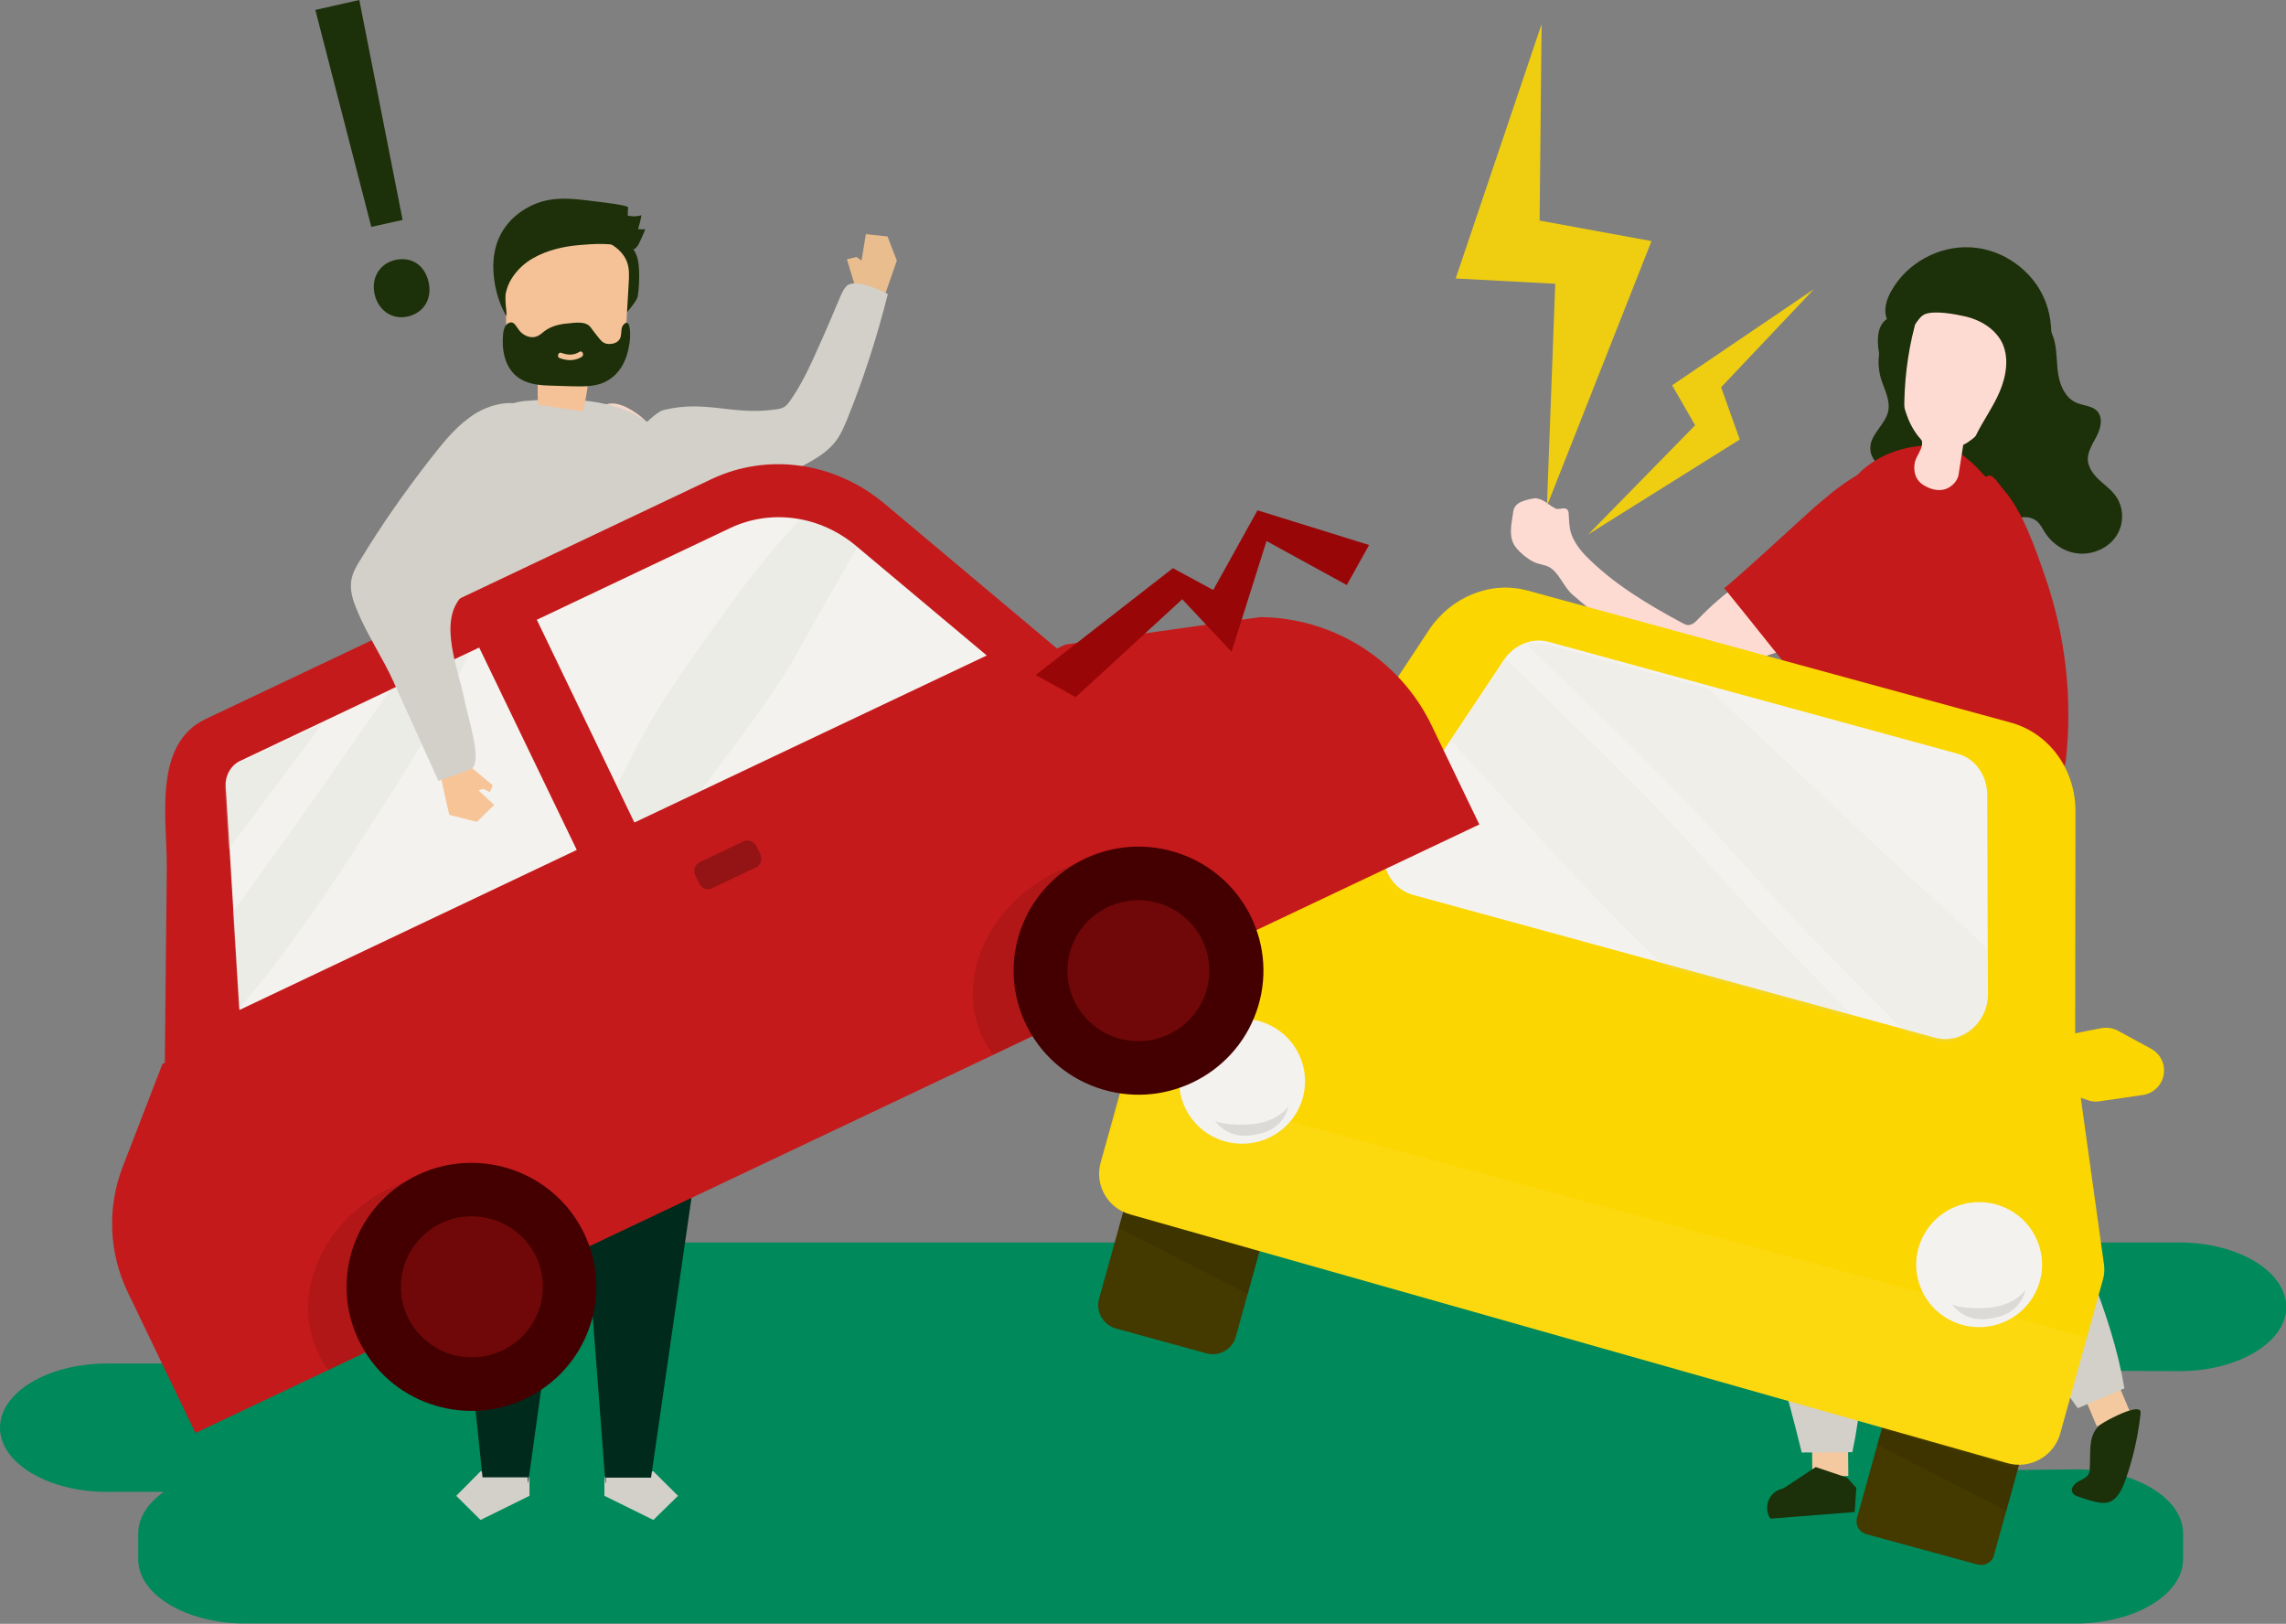 <svg width="252" height="179" viewBox="0 0 252 179" fill="none" xmlns="http://www.w3.org/2000/svg">
<rect x="0" y="0" width="252" height="179" fill="#808080" stroke="none"/>
<g clip-path="url(#clip0_44_678)">
<path d="M240.252 136.966H35.355C28.857 136.966 23.57 140.174 23.57 144.038C23.57 146.736 26.103 149.106 29.811 150.309H11.785C5.287 150.309 0 153.481 0 157.381C0 161.282 5.287 164.454 11.785 164.454H18.063C16.301 165.693 15.236 167.298 15.236 169.047V171.891C15.236 175.792 20.523 178.963 27.021 178.963H228.871C235.369 178.963 240.656 175.755 240.656 171.891V169.047C240.656 165.147 235.369 161.975 228.871 161.975L215.14 162.121C216.168 162.121 217.893 161.61 219.031 160.626C221.014 158.876 221.124 156.215 220.133 154.027C219.509 152.606 218.481 151.476 215.984 151.038L240.252 151.147C246.75 151.147 252.037 147.939 252.037 144.075C252 140.138 246.713 136.966 240.252 136.966Z" fill="#00895B"/>
<path d="M207.351 41.742C207.719 42.909 208.379 44.075 208.159 45.279C207.865 46.81 206.14 47.867 206.177 49.435C206.177 50.82 207.572 51.768 208.893 52.205C210.215 52.643 211.684 52.825 212.712 53.736C213.666 54.575 214.033 55.814 214.547 56.981C215.061 58.111 215.906 59.278 217.154 59.496C218.035 59.642 218.953 59.241 219.687 58.731C220.421 58.221 221.119 57.637 221.963 57.273C222.808 56.908 223.836 56.872 224.533 57.455C224.937 57.783 225.157 58.294 225.451 58.731C226.295 60.043 227.764 60.955 229.306 61.028C230.848 61.101 232.463 60.371 233.308 59.059C234.152 57.747 234.152 55.96 233.234 54.684C232.757 53.992 232.023 53.481 231.399 52.898C230.774 52.315 230.224 51.586 230.15 50.711C230.114 49.763 230.701 48.924 231.142 48.049C231.582 47.211 231.839 46.081 231.215 45.352C230.628 44.695 229.6 44.732 228.829 44.367C227.727 43.857 227.14 42.617 226.92 41.414C226.699 40.211 226.773 38.972 226.516 37.769C226.002 35.508 224.203 33.649 222.037 32.738C219.871 31.826 217.448 31.79 215.171 32.264C213.189 32.701 209.921 33.576 208.71 35.29C207.315 37.149 206.691 39.519 207.351 41.742Z" fill="#1C3009"/>
<path d="M169.096 54.94C169.206 54.94 169.316 54.903 169.39 54.94C170.308 55.085 170.712 55.705 171.519 56.07C171.886 56.252 172.767 55.669 172.914 56.507C172.951 56.835 172.951 57.601 173.061 58.257C173.208 59.241 173.942 60.371 174.713 61.174C177.76 64.309 181.542 66.569 185.397 68.647C185.617 68.756 185.837 68.902 186.094 68.902C186.535 68.902 186.902 68.574 187.196 68.246C188.628 66.751 190.206 65.403 191.895 64.199C193.4 63.142 195.052 62.158 196.888 61.866C198.724 61.538 200.743 61.976 201.991 63.325C202.909 64.345 203.313 65.84 203.019 67.152C202.248 70.47 197.292 71.345 194.538 72.366C191.932 73.35 189.252 74.152 186.535 74.772C186.205 74.845 185.837 74.918 185.507 74.845C185.14 74.772 184.846 74.553 184.516 74.371C180.624 71.709 176.99 68.683 173.428 65.621C172.437 64.783 172.033 63.507 171.115 62.741C170.528 62.231 169.72 62.267 169.059 61.939C168.399 61.611 167.628 60.991 167.187 60.444C166.233 59.351 166.6 57.892 166.783 56.617C166.82 56.288 166.857 56.07 167.04 55.815C167.334 55.413 167.774 55.268 168.252 55.122C168.545 55.049 168.802 54.976 169.096 54.94Z" fill="#FDDBD2"/>
<path d="M195.273 71.308C193.547 69.157 191.822 66.97 190.059 64.819C190.17 64.965 199.458 56.398 200.009 55.924C202.175 54.065 204.451 52.132 207.205 51.33C213.115 49.617 218.145 55.924 214.584 61.137C210.692 66.788 204.304 71.454 197.806 73.642C197.659 73.678 197.512 73.751 197.365 73.715C197.182 73.678 197.035 73.496 196.888 73.35C196.374 72.657 195.823 71.965 195.273 71.308Z" fill="#C51A1B"/>
<path d="M203.68 155.923L203.753 162.704L199.788 162.777L199.715 155.23L203.68 155.923Z" fill="#F4C99F"/>
<path d="M200.156 161.72L203.607 162.886L204.635 164.016L204.451 166.678L195.163 167.407C194.392 166.24 194.906 164.673 196.191 164.199L196.631 164.053L200.156 161.72Z" fill="#1C3009"/>
<path d="M232.17 149.398L234.813 155.668L231.142 157.236L228.241 150.309L232.17 149.398Z" fill="#F4C99F"/>
<path d="M231.215 157.345C231.362 157.199 231.509 157.053 231.692 156.944C232.133 156.616 235.657 154.72 235.951 155.559C235.988 155.705 235.988 155.85 235.951 155.996C235.657 158.475 235.107 160.918 234.262 163.251C233.895 164.235 233.381 165.365 232.353 165.621C231.913 165.73 231.435 165.657 230.995 165.548C230.334 165.402 229.673 165.183 229.049 164.964C228.829 164.891 228.572 164.746 228.462 164.527C228.205 164.089 228.645 163.579 229.086 163.324C229.526 163.069 230.04 162.923 230.261 162.449C230.371 162.23 230.371 162.011 230.371 161.793C230.481 160.116 230.187 158.512 231.215 157.345Z" fill="#1C3009"/>
<path d="M207.315 124.389C208.6 130.44 212.308 134.779 216.273 139.226C220.825 144.33 225.084 149.653 229.049 155.231C230.774 154.501 232.5 153.772 234.189 153.043C232.757 144.549 228.792 136.747 225.745 128.69C223.615 123.113 221.89 117.207 221.78 111.155C221.743 108.166 222.441 105.395 222.844 102.478C223.322 98.869 223.358 95.151 223.762 91.505C223.909 90.302 223.983 88.844 223.065 88.042C222.661 87.677 222.11 87.531 221.596 87.422C202.101 83.594 204.855 112.868 207.315 124.389Z" fill="#D2D0C8"/>
<path d="M223.212 92.672C223.212 88.99 222.771 85.453 222.11 82.756C216.566 82.464 210.288 83.084 204.781 84.214C199.421 85.308 196.08 86.511 196.007 92.453C195.934 103.39 191.748 112.686 189.949 123.186C188.885 129.274 190.72 134.742 192.739 140.393C195.052 146.846 196.998 153.444 198.614 160.116C200.486 160.116 202.322 160.079 204.194 160.079C206.03 151.658 205.259 142.908 205.442 134.305C205.552 128.326 206.14 122.165 208.306 116.55C210.692 110.353 214.107 112.832 218.035 109.259C221.853 105.723 223.212 99.015 223.212 92.672Z" fill="#D2D0C8"/>
<path d="M216.934 50.638C217.558 51.112 218.072 51.695 218.622 52.278C219.1 52.789 219.577 53.299 220.054 53.846C221.706 55.632 222.514 58.294 223.248 60.59C226.993 72.657 228.315 89.245 225.892 101.859C216.713 102.661 206.066 100.291 196.925 99.015C196.044 98.906 195.016 98.687 194.575 97.885C194.281 97.411 194.281 96.828 194.281 96.281C194.281 88.26 195.934 79.657 197.512 71.746C198.173 68.428 198.981 65.111 200.009 61.866C201.11 58.439 202.358 54.757 204.928 52.169C207.682 49.398 212.968 48.049 216.42 50.2C216.566 50.346 216.75 50.492 216.934 50.638Z" fill="#C51A1B"/>
<path d="M215.906 52.315C216.089 51.221 216.236 50.127 216.42 49.034C216.64 48.924 216.86 48.815 217.044 48.669C220.862 46.19 227.287 32.811 217.08 29.785C207.792 27.05 208.306 40.065 210.105 45.497C210.399 46.409 210.839 47.284 211.427 48.049C211.83 48.56 211.941 48.487 211.867 49.07C211.794 49.653 211.243 50.31 211.096 50.929C210.949 51.586 211.023 52.315 211.39 52.861C211.61 53.19 211.941 53.445 212.308 53.627C212.858 53.919 213.519 54.101 214.143 53.992C214.951 53.882 215.795 53.117 215.906 52.315Z" fill="#FDDBD2"/>
<path d="M207.572 40.612C208.122 42.326 208.93 44.003 209.921 45.497C209.885 42.289 210.252 39.081 211.059 35.982C211.133 35.764 211.17 35.472 211.059 35.253C210.949 35.071 210.692 34.998 210.472 34.925C206.544 34.123 206.58 37.586 207.572 40.612Z" fill="#1C3009"/>
<path d="M219.43 96.828C219.357 96.755 219.283 96.682 219.246 96.573C218.843 95.734 219.136 95.078 218.953 94.166C218.879 93.765 217.888 93.364 218.512 92.781C218.732 92.562 219.393 92.125 219.871 91.651C220.605 90.995 221.119 89.719 221.339 88.625C221.743 86.584 220.531 80.568 223.065 79.584C228.975 77.214 224.827 89.463 224.717 90.594C224.643 91.359 225.121 92.016 225.231 92.745C225.304 93.474 225.267 94.458 225.084 95.151C224.717 96.536 223.322 97.083 222.147 97.703C221.853 97.849 221.67 97.958 221.339 97.958C220.825 97.958 220.458 97.666 220.054 97.374C219.871 97.229 219.65 97.046 219.43 96.828Z" fill="#FDDBD2"/>
<path d="M219.871 52.752C220.128 53.007 220.421 53.445 220.825 53.919C222.991 56.398 224.35 60.408 225.414 63.47C227.691 69.996 228.498 76.996 227.727 83.849C227.691 84.104 227.654 84.36 227.47 84.542C227.287 84.688 226.993 84.688 226.736 84.688C225.157 84.578 223.615 84.469 222.037 84.36C221.706 84.323 221.339 84.323 221.082 84.104C220.531 83.74 220.495 82.974 220.495 82.318C220.531 78.016 220.017 73.751 218.953 69.595C218.439 67.626 217.117 65.293 216.97 63.324C216.86 61.538 217.631 59.496 217.521 57.528C217.448 56.361 217.337 54.611 218.072 53.591C218.99 52.242 219.357 52.205 219.871 52.752Z" fill="#C51A1B"/>
<path d="M216.677 34.889C218.255 35.253 219.797 36.164 220.605 37.586C221.523 39.263 221.192 41.378 220.458 43.128C219.724 44.878 218.549 46.445 217.741 48.159C217.448 48.778 217.191 49.544 217.558 50.091C217.925 50.674 218.769 50.747 219.393 50.455C220.017 50.164 220.458 49.617 220.862 49.07C222.624 46.737 224.276 44.331 225.267 41.596C226.259 38.862 226.516 35.764 225.414 33.066C224.093 29.821 220.788 27.451 217.264 27.269C213.739 27.05 210.178 29.019 208.489 32.081C208.012 32.92 207.682 33.904 207.902 34.852C208.122 35.8 209.003 36.639 209.995 36.493C211.17 36.31 211.28 35.034 212.198 34.633C213.299 34.196 215.538 34.633 216.677 34.889Z" fill="#1C3009"/>
<path d="M218.035 172.474L205.736 169.12C204.965 168.902 204.488 168.099 204.708 167.334L210.509 146.481L225.598 150.601L219.797 171.453C219.614 172.219 218.806 172.657 218.035 172.474Z" fill="#443A00"/>
<path d="M132.97 149.179L123.021 146.445C121.589 146.043 120.781 144.585 121.149 143.2L126.619 123.514L141.708 127.633L136.238 147.319C135.871 148.741 134.402 149.58 132.97 149.179Z" fill="#443A00"/>
<path d="M221.67 79.657L168.435 65.111C164.36 63.981 159.955 65.767 157.495 69.486L140.937 94.604L127.353 108.603C126.802 109.15 126.399 109.843 126.215 110.608L121.332 128.144C120.635 130.623 122.103 133.175 124.563 133.867L221.266 161.282C223.799 162.011 226.406 160.517 227.103 158.038L231.802 141.122C231.986 140.502 232.023 139.882 231.913 139.226L229.049 118.665L228.755 118.592L228.792 89.427C228.792 84.797 225.892 80.823 221.67 79.657Z" fill="#FCD600"/>
<path d="M213.336 114.4L155.769 98.65C152.759 97.812 151.547 94.094 153.383 91.359L165.792 72.73C166.93 71.053 168.913 70.251 170.748 70.761L215.795 83.084C217.705 83.594 219.026 85.417 219.063 87.531L219.136 109.587C219.173 112.759 216.236 115.165 213.336 114.4Z" fill="#F3F2EE"/>
<g opacity="0.14">
<path d="M219.026 104.593C215.612 101.202 211.977 98.031 208.453 94.786C204.01 90.703 199.678 86.51 195.273 82.427C192.96 80.276 190.647 78.126 188.371 75.938L170.638 71.09C169.867 70.871 169.096 70.907 168.362 71.09C168.399 71.126 168.399 71.126 168.435 71.162C170.712 73.386 173.024 75.61 175.301 77.834C179.413 81.808 183.488 85.818 187.379 89.974C191.271 94.093 194.942 98.395 198.907 102.478C202.615 106.306 206.36 110.061 210.105 113.853L213.226 114.728C216.126 115.53 219.063 113.087 219.063 109.915L219.026 104.593Z" fill="#D2D0C8"/>
<path d="M194.612 102.077C190.61 97.812 186.792 93.401 182.753 89.172C178.715 85.016 174.566 81.006 170.418 76.959C168.949 75.537 167.481 74.115 166.012 72.657C165.902 72.766 165.829 72.912 165.755 73.022L159.955 81.662C161.093 82.901 162.267 84.104 163.369 85.344C169.941 92.635 176.512 99.963 183.671 106.671L204.635 112.394C201.257 108.967 197.879 105.541 194.612 102.077Z" fill="#D2D0C8"/>
</g>
<path d="M228.094 114.035L231.619 113.342C232.243 113.233 232.904 113.306 233.491 113.634L237.126 115.603C238.044 116.113 238.594 117.061 238.558 118.082C238.521 119.394 237.53 120.524 236.208 120.706L231.472 121.399C231.031 121.472 230.591 121.436 230.187 121.29L227.727 120.451C226.589 120.05 225.818 118.993 225.855 117.79L225.892 116.66C225.928 115.347 226.846 114.254 228.094 114.035Z" fill="#FCD600"/>
<path d="M143.323 90.849L140.643 88.443C140.166 88.005 139.542 87.75 138.881 87.75L134.769 87.604C133.741 87.568 132.787 88.115 132.273 88.99C131.612 90.156 131.906 91.614 132.934 92.453L136.642 95.442C136.972 95.698 137.376 95.916 137.78 95.989L140.313 96.536C141.488 96.791 142.699 96.244 143.287 95.187L143.837 94.203C144.498 93.073 144.278 91.687 143.323 90.849Z" fill="#FCD600"/>
<path opacity="0.06" d="M230.077 147.429L227.14 158.038C226.442 160.553 223.836 162.011 221.302 161.282L124.6 133.867C122.103 133.175 120.671 130.586 121.369 128.144L124.343 118.774L230.077 147.429Z" fill="white"/>
<path opacity="0.1" d="M123.792 133.612L138.844 137.95L137.559 142.653L123.315 135.362L123.792 133.612Z" fill="#010103"/>
<path opacity="0.1" d="M207.425 157.527L222.477 161.866L221.192 166.568L206.948 159.277L207.425 157.527Z" fill="#010103"/>
<path d="M223.969 143.194C226.075 140.015 225.187 135.742 221.986 133.651C218.785 131.559 214.482 132.441 212.376 135.62C210.27 138.799 211.157 143.072 214.359 145.163C217.56 147.255 221.863 146.373 223.969 143.194Z" fill="#F3F2EE"/>
<path opacity="0.1" d="M219.871 144.075C221.192 143.856 222.441 143.236 223.285 142.216C222.991 143.455 222.073 144.512 220.862 144.986C220.458 145.132 220.017 145.241 219.614 145.314C219.173 145.387 218.696 145.46 218.255 145.424C217.007 145.387 215.832 144.731 215.135 143.71C215.355 144.038 216.75 144.148 217.08 144.184C217.998 144.221 218.953 144.221 219.871 144.075Z" fill="#010103"/>
<path d="M143.82 119.958C144.248 116.177 141.509 112.767 137.7 112.341C133.892 111.916 130.458 114.636 130.03 118.418C129.601 122.199 132.341 125.609 136.149 126.035C139.957 126.46 143.391 123.74 143.82 119.958Z" fill="#F3F2EE"/>
<path opacity="0.1" d="M138.624 123.842C139.946 123.623 141.194 123.003 142.038 121.982C141.745 123.222 140.827 124.279 139.615 124.753C139.212 124.899 138.771 125.008 138.367 125.081C137.927 125.154 137.449 125.227 137.009 125.191C135.761 125.154 134.586 124.498 133.888 123.477C134.108 123.805 135.504 123.915 135.834 123.951C136.752 123.988 137.706 123.988 138.624 123.842Z" fill="#010103"/>
<path d="M97.395 32.956L98.864 28.727L97.836 26.066L95.449 25.811L94.972 28.727L94.421 28.326L93.357 28.582L94.201 31.352L94.495 32.993L97.395 32.956Z" fill="#E9BD8E"/>
<path d="M78.781 56.288C79.589 55.851 80.397 55.377 81.241 54.976C83.628 53.846 86.014 52.679 88.327 51.44C89.759 50.674 91.227 49.872 92.182 48.56C92.733 47.831 93.063 46.992 93.43 46.117C95.229 41.669 96.698 37.076 97.872 32.41C96.918 31.936 94.238 30.66 93.32 31.535C93.026 31.826 92.843 32.227 92.659 32.628C91.888 34.488 91.08 36.383 90.236 38.243C89.318 40.321 88.364 42.399 87.042 44.258C86.858 44.513 86.675 44.732 86.418 44.878C86.161 45.023 85.83 45.096 85.5 45.133C80.691 45.825 77.864 44.039 73.128 45.206C72.063 45.461 69.126 48.706 68.465 49.544C67.951 50.237 67.841 51.112 67.767 51.95C67.694 53.08 67.731 54.247 68.245 55.268C68.832 56.434 70.044 57.2 71.329 57.528C72.614 57.856 73.935 57.783 75.257 57.564C76.579 57.419 77.68 56.908 78.781 56.288Z" fill="#D2D0C8"/>
<path d="M169.941 2.661L160.469 30.696L171.446 31.279L170.528 55.778L182.056 26.576L169.72 24.316L169.941 2.661Z" fill="#EFCE12"/>
<path d="M199.972 31.863L184.332 42.471L186.865 46.883L175.08 58.913L191.785 48.45L189.729 42.69L199.972 31.863Z" fill="#EFCE12"/>
<path d="M89.025 77.542L87.703 80.204L91.851 82.901L94.568 81.334L94.642 78.672L92.255 78.709L92.512 78.235L93.283 77.98L93.026 77.214L89.025 77.542Z" fill="#F8E0D7"/>
<path d="M63.802 46.883C64.353 46.044 65.087 45.352 65.969 44.914C66.446 44.659 66.96 44.477 67.474 44.477C68.025 44.477 68.575 44.659 69.089 44.914C75.514 48.122 75.808 58.585 75.881 64.71C75.918 68.611 81.388 70.798 84.288 72.84C85.61 73.787 90.016 76.011 90.052 77.469C90.052 77.797 88.327 81.079 88.4 81.115C84.656 79.657 80.874 78.199 77.129 76.74C74.339 75.683 71.439 75.1 68.685 73.897C67.657 73.459 66.593 72.912 65.932 72.001C65.418 71.272 65.198 70.397 65.014 69.558C63.986 65.293 63.252 61.064 62.775 56.726C62.517 54.575 62.224 52.351 62.591 50.2C62.738 49.034 63.142 47.867 63.802 46.883Z" fill="#F4D6CA"/>
<path d="M58.149 44.185C58.075 44.185 58.038 44.185 57.965 44.185C56.533 44.331 55.065 44.841 54.037 45.862C53.523 46.372 53.156 47.029 52.788 47.685C51.871 49.398 51.21 51.221 50.512 53.08C48.493 58.403 46.878 63.871 45.703 69.413C45.152 72.074 41.775 102.551 43.757 102.442C55.983 101.64 68.208 101.239 80.434 101.202C81.241 85.417 81.975 69.085 76.358 54.283C75.477 51.986 74.449 49.69 72.797 47.867C69.309 43.93 63.068 43.747 58.149 44.185Z" fill="#D2D0C8"/>
<path d="M66.629 162.777V164.891L72.026 167.553L74.743 164.891L72.026 162.194H71.696L71.586 162.777H66.629Z" fill="#D2D0C8"/>
<path d="M53.339 162.194H52.972L50.292 164.891L52.972 167.553L58.369 164.891V162.777H53.413L53.339 162.194Z" fill="#D2D0C8"/>
<path d="M77.9 99.015C74.853 98.14 71.586 96.755 68.392 96.791C68.061 96.791 67.731 96.791 67.364 96.828C67.07 96.864 66.776 96.864 66.483 96.901C64.353 97.083 61.967 97.302 59.47 97.593C59.36 97.593 59.213 97.63 59.103 97.63C55.909 98.322 53.853 98.578 52.495 98.65C51.21 98.979 49.925 99.416 48.75 99.999C48.163 100.291 47.612 100.583 47.098 100.947V104.374L53.192 162.85H58.185V163.433H58.222L63.692 124.243L63.729 124.024L66.74 163.47H66.776V162.886H71.769L78.121 118.957L77.9 99.015Z" fill="#002A1C"/>
<path d="M67.657 28.764C68.281 30.04 68.575 31.498 68.538 32.92C68.538 33.285 68.538 33.758 68.832 33.977C69.163 34.232 68.832 34.743 69.089 34.451C69.346 34.159 70.264 33.066 70.301 32.665C70.448 31.717 70.484 30.769 70.448 29.821C70.411 28.983 70.301 28.108 69.787 27.451C69.493 27.05 69.089 26.759 68.685 26.504C68.098 26.103 67.51 25.702 66.813 25.519C65.638 25.228 64.867 25.629 65.895 26.54C66.593 27.16 67.217 27.889 67.657 28.764Z" fill="#1D3009"/>
<path d="M59.36 44.622C61.012 44.877 62.628 45.096 64.28 45.352C64.61 43.93 64.83 42.471 64.941 41.013C66.372 40.831 68.098 40.466 68.685 38.972C68.869 38.498 68.906 37.987 68.942 37.477C69.052 35.362 69.199 33.285 69.309 31.17C69.346 30.441 69.383 29.675 69.163 29.019C68.796 27.816 67.731 27.05 66.666 26.54C63.986 25.264 60.755 25.155 58.149 26.613C57.451 27.014 56.79 27.524 56.35 28.253C55.689 29.384 55.689 30.805 55.725 32.154C55.762 33.394 55.762 34.633 55.799 35.873C55.836 37.295 55.946 38.935 57.011 39.737C57.561 40.175 58.295 40.284 58.773 40.831C59.58 41.706 59.103 43.31 59.36 44.622Z" fill="#F5C298"/>
<path d="M69.456 36.639C69.456 36.237 69.346 35.107 68.722 35.8C68.575 35.982 68.502 36.237 68.502 36.493C68.465 36.748 68.465 37.003 68.392 37.222C68.171 37.769 67.584 37.951 67.07 37.914C66.85 37.914 66.666 37.842 66.483 37.732C66.299 37.623 66.189 37.441 66.042 37.295C65.712 36.894 65.418 36.493 65.087 36.055C64.537 35.362 63.362 35.581 62.591 35.654C61.673 35.727 60.755 35.946 59.984 36.529C59.911 36.602 59.837 36.639 59.764 36.711C59.58 36.857 59.397 37.003 59.177 37.076C58.479 37.368 57.598 36.967 57.157 36.31C56.937 36.019 56.754 35.618 56.423 35.545C56.166 35.508 55.872 35.691 55.725 35.909C55.579 36.165 55.505 36.456 55.468 36.748C55.358 37.842 55.432 38.972 55.836 39.956C56.754 42.107 58.699 42.471 60.645 42.508C61.416 42.544 62.187 42.544 62.995 42.581C64.427 42.617 65.932 42.654 67.143 41.852C68.245 41.159 68.942 39.956 69.236 38.644C69.383 38.024 69.493 37.331 69.456 36.639ZM64.133 39.336C63.362 39.81 62.517 39.774 61.71 39.482C61.343 39.373 61.526 38.753 61.893 38.899C62.591 39.154 63.215 39.191 63.876 38.789C64.17 38.571 64.463 39.117 64.133 39.336Z" fill="#1D3009"/>
<path d="M70.337 25.264C70.484 24.754 70.631 24.243 70.705 23.733C70.227 23.879 69.677 23.879 69.199 23.769C69.199 23.478 69.236 23.15 69.236 22.858C69.236 22.603 65.895 22.238 65.601 22.202C63.032 21.874 60.718 21.546 58.332 22.785C56.276 23.879 54.918 25.592 54.514 27.852C54.11 30.04 54.661 32.956 55.836 34.852C55.872 34.269 55.579 32.847 55.762 32.3C55.872 31.753 56.093 31.206 56.386 30.733C56.974 29.785 57.818 28.983 58.809 28.436C60.351 27.561 62.15 27.16 63.876 27.014C65.491 26.868 67.437 26.759 69.016 27.269C69.75 27.524 69.897 27.707 70.374 26.978C70.448 26.832 71.182 25.301 71.108 25.264C70.888 25.301 70.631 25.264 70.337 25.264Z" fill="#1D3009"/>
<path d="M13.542 128.581L17.911 117.28L18.168 117.17C18.168 116.04 18.204 114.874 18.204 113.743C18.278 107.692 18.315 101.676 18.388 95.625C18.425 90.302 16.809 82.026 22.684 79.256L78.414 52.825C84.619 49.872 92.035 50.929 97.505 55.523L116.523 71.491L117.441 71.053L138.918 68.027C146.995 68.1 154.337 72.73 157.825 79.985L163.075 90.885L21.545 157.965L14.093 142.471C12 138.133 11.78 133.102 13.542 128.581Z" fill="#C51A1B"/>
<path d="M63.582 93.692L26.392 111.337L24.886 86.693C24.813 85.453 25.474 84.323 26.538 83.849L52.825 71.381L63.582 93.692Z" fill="#F3F2EE"/>
<path d="M59.177 68.319L80.47 58.221C84.986 56.07 90.383 56.835 94.385 60.189L108.776 72.256L69.934 90.667L59.177 68.319Z" fill="#F3F2EE"/>
<g opacity="0.2">
<path d="M26.282 92.161C25.914 92.672 25.547 93.146 25.18 93.656L24.776 86.912C24.703 85.672 25.364 84.542 26.428 84.068L35.533 79.766C32.486 83.886 29.365 88.005 26.282 92.161Z" fill="#D2D0C8"/>
<path d="M27.933 97.411C33 90.521 38.176 82.938 43.096 75.938L51.687 72.038C48.236 79.803 42.986 87.75 38.36 94.823C35.57 99.088 32.67 103.244 29.549 107.291C28.521 108.603 27.42 109.916 26.318 111.192L25.657 100.51C26.428 99.489 27.199 98.432 27.933 97.411Z" fill="#D2D0C8"/>
<path d="M72.32 78.527C74.302 75.319 76.469 72.22 78.671 69.157C80.911 66.059 83.187 62.923 85.683 60.044C86.528 59.096 87.372 58.184 88.217 57.236C90.419 57.637 92.549 58.622 94.385 60.189L94.531 60.299C92.402 64.054 90.199 67.772 88.107 71.564C84.986 77.141 80.984 82.1 77.203 87.24L69.933 90.667L67.988 86.62C69.42 83.922 70.704 81.115 72.32 78.527Z" fill="#D2D0C8"/>
</g>
<path opacity="0.1" d="M109.474 116.259C109.033 115.676 108.666 115.056 108.336 114.4C105.215 107.91 108.923 99.671 116.67 95.989C119.68 94.567 122.874 94.057 125.811 94.312C121.516 97.557 118.469 101.932 116.523 106.634C115.531 109.041 114.981 111.374 114.797 113.671L109.474 116.259Z" fill="#010103"/>
<path opacity="0.1" d="M36.194 151.038C35.754 150.455 35.386 149.835 35.093 149.179C31.972 142.69 35.533 134.487 43.096 130.914C46.033 129.529 49.154 129.019 52.054 129.347C47.869 132.555 44.932 136.857 43.059 141.523C42.105 143.893 41.591 146.226 41.444 148.486L36.194 151.038Z" fill="#010103"/>
<path d="M138.488 111.557C141.022 104.438 137.264 96.627 130.094 94.111C122.925 91.596 115.059 95.327 112.526 102.447C109.992 109.566 113.75 117.376 120.92 119.892C128.089 122.408 135.955 118.676 138.488 111.557Z" fill="#440000"/>
<path d="M131.442 112.039C134.243 108.775 133.849 103.874 130.562 101.093C127.275 98.311 122.339 98.702 119.538 101.966C116.737 105.23 117.131 110.131 120.418 112.913C123.705 115.695 128.64 115.303 131.442 112.039Z" fill="#700809"/>
<path opacity="0.1" d="M126.619 112.468C125.224 113.014 123.645 113.16 122.213 112.686C123.205 113.707 124.746 114.217 126.178 113.962C126.656 113.889 127.133 113.707 127.573 113.525C128.051 113.342 128.528 113.124 128.968 112.832C130.143 112.066 130.914 110.718 130.988 109.332C130.951 109.77 129.703 110.681 129.372 110.9C128.491 111.52 127.61 112.066 126.619 112.468Z" fill="#700809"/>
<path d="M59.091 153.557C65.598 149.652 67.685 141.248 63.753 134.786C59.82 128.325 51.357 126.252 44.85 130.157C38.343 134.062 36.256 142.466 40.188 148.928C44.121 155.389 52.584 157.462 59.091 153.557Z" fill="#440000"/>
<path d="M57.708 147.174C60.682 144.039 60.535 139.117 57.378 136.2C54.22 133.248 49.264 133.393 46.327 136.529C43.353 139.664 43.5 144.585 46.657 147.502C49.778 150.455 54.734 150.309 57.708 147.174Z" fill="#700809"/>
<path opacity="0.1" d="M53.119 147.32C51.724 147.867 50.145 148.012 48.713 147.538C49.705 148.559 51.246 149.07 52.678 148.814C53.156 148.741 53.633 148.559 54.073 148.377C54.551 148.195 55.028 147.976 55.468 147.684C56.643 146.919 57.414 145.57 57.488 144.184C57.451 144.622 56.203 145.533 55.872 145.752C54.991 146.408 54.11 146.955 53.119 147.32Z" fill="#700809"/>
<path opacity="0.25" d="M78.488 97.921L83.334 95.625C83.848 95.37 84.068 94.75 83.848 94.239L83.371 93.255C83.114 92.745 82.49 92.526 81.975 92.745L77.129 95.041C76.615 95.297 76.395 95.916 76.615 96.427L77.093 97.411C77.35 97.958 77.974 98.177 78.488 97.921Z" fill="#010103"/>
<path d="M118.579 76.85L130.327 66.059L135.761 71.855L139.615 59.642L148.463 64.491L150.923 60.08L138.624 56.252L133.741 65.038L129.299 62.632L114.173 74.407L118.579 76.85Z" fill="#990607"/>
<path d="M51.283 84.032L48.456 85.016L49.521 89.828L52.568 90.594L54.477 88.734L52.752 87.13L53.266 86.948L54 87.313L54.33 86.584L51.283 84.032Z" fill="#F6C497"/>
<path d="M54.881 44.586C55.872 44.367 56.864 44.367 57.818 44.659C58.332 44.805 58.809 45.06 59.213 45.425C59.617 45.825 59.874 46.336 60.058 46.846C62.371 53.627 55.248 61.283 50.953 65.694C48.199 68.501 50.586 73.86 51.246 77.36C51.54 78.964 53.119 83.594 52.091 84.651C51.871 84.87 48.309 86.037 48.346 86.11C46.694 82.464 45.042 78.818 43.39 75.173C42.178 72.475 40.489 70.032 39.351 67.262C38.911 66.204 38.544 65.111 38.727 63.981C38.874 63.106 39.315 62.34 39.792 61.611C42.068 57.856 44.528 54.356 47.208 50.893C48.566 49.179 49.888 47.393 51.687 46.081C52.568 45.388 53.706 44.841 54.881 44.586Z" fill="#D2D0C8"/>
<path d="M41.297 32.446C40.893 30.623 41.848 29.056 43.573 28.655C45.409 28.254 46.841 29.274 47.245 31.097C47.649 32.847 46.804 34.451 44.968 34.889C43.206 35.29 41.701 34.196 41.297 32.446ZM40.93 25.009L34.762 1.094L39.608 0L44.381 24.243L40.93 25.009Z" fill="#1C3009"/>
</g>
<defs>
<clipPath id="clip0_44_678">
<rect width="252" height="179" fill="white"/>
</clipPath>
</defs>
</svg>
